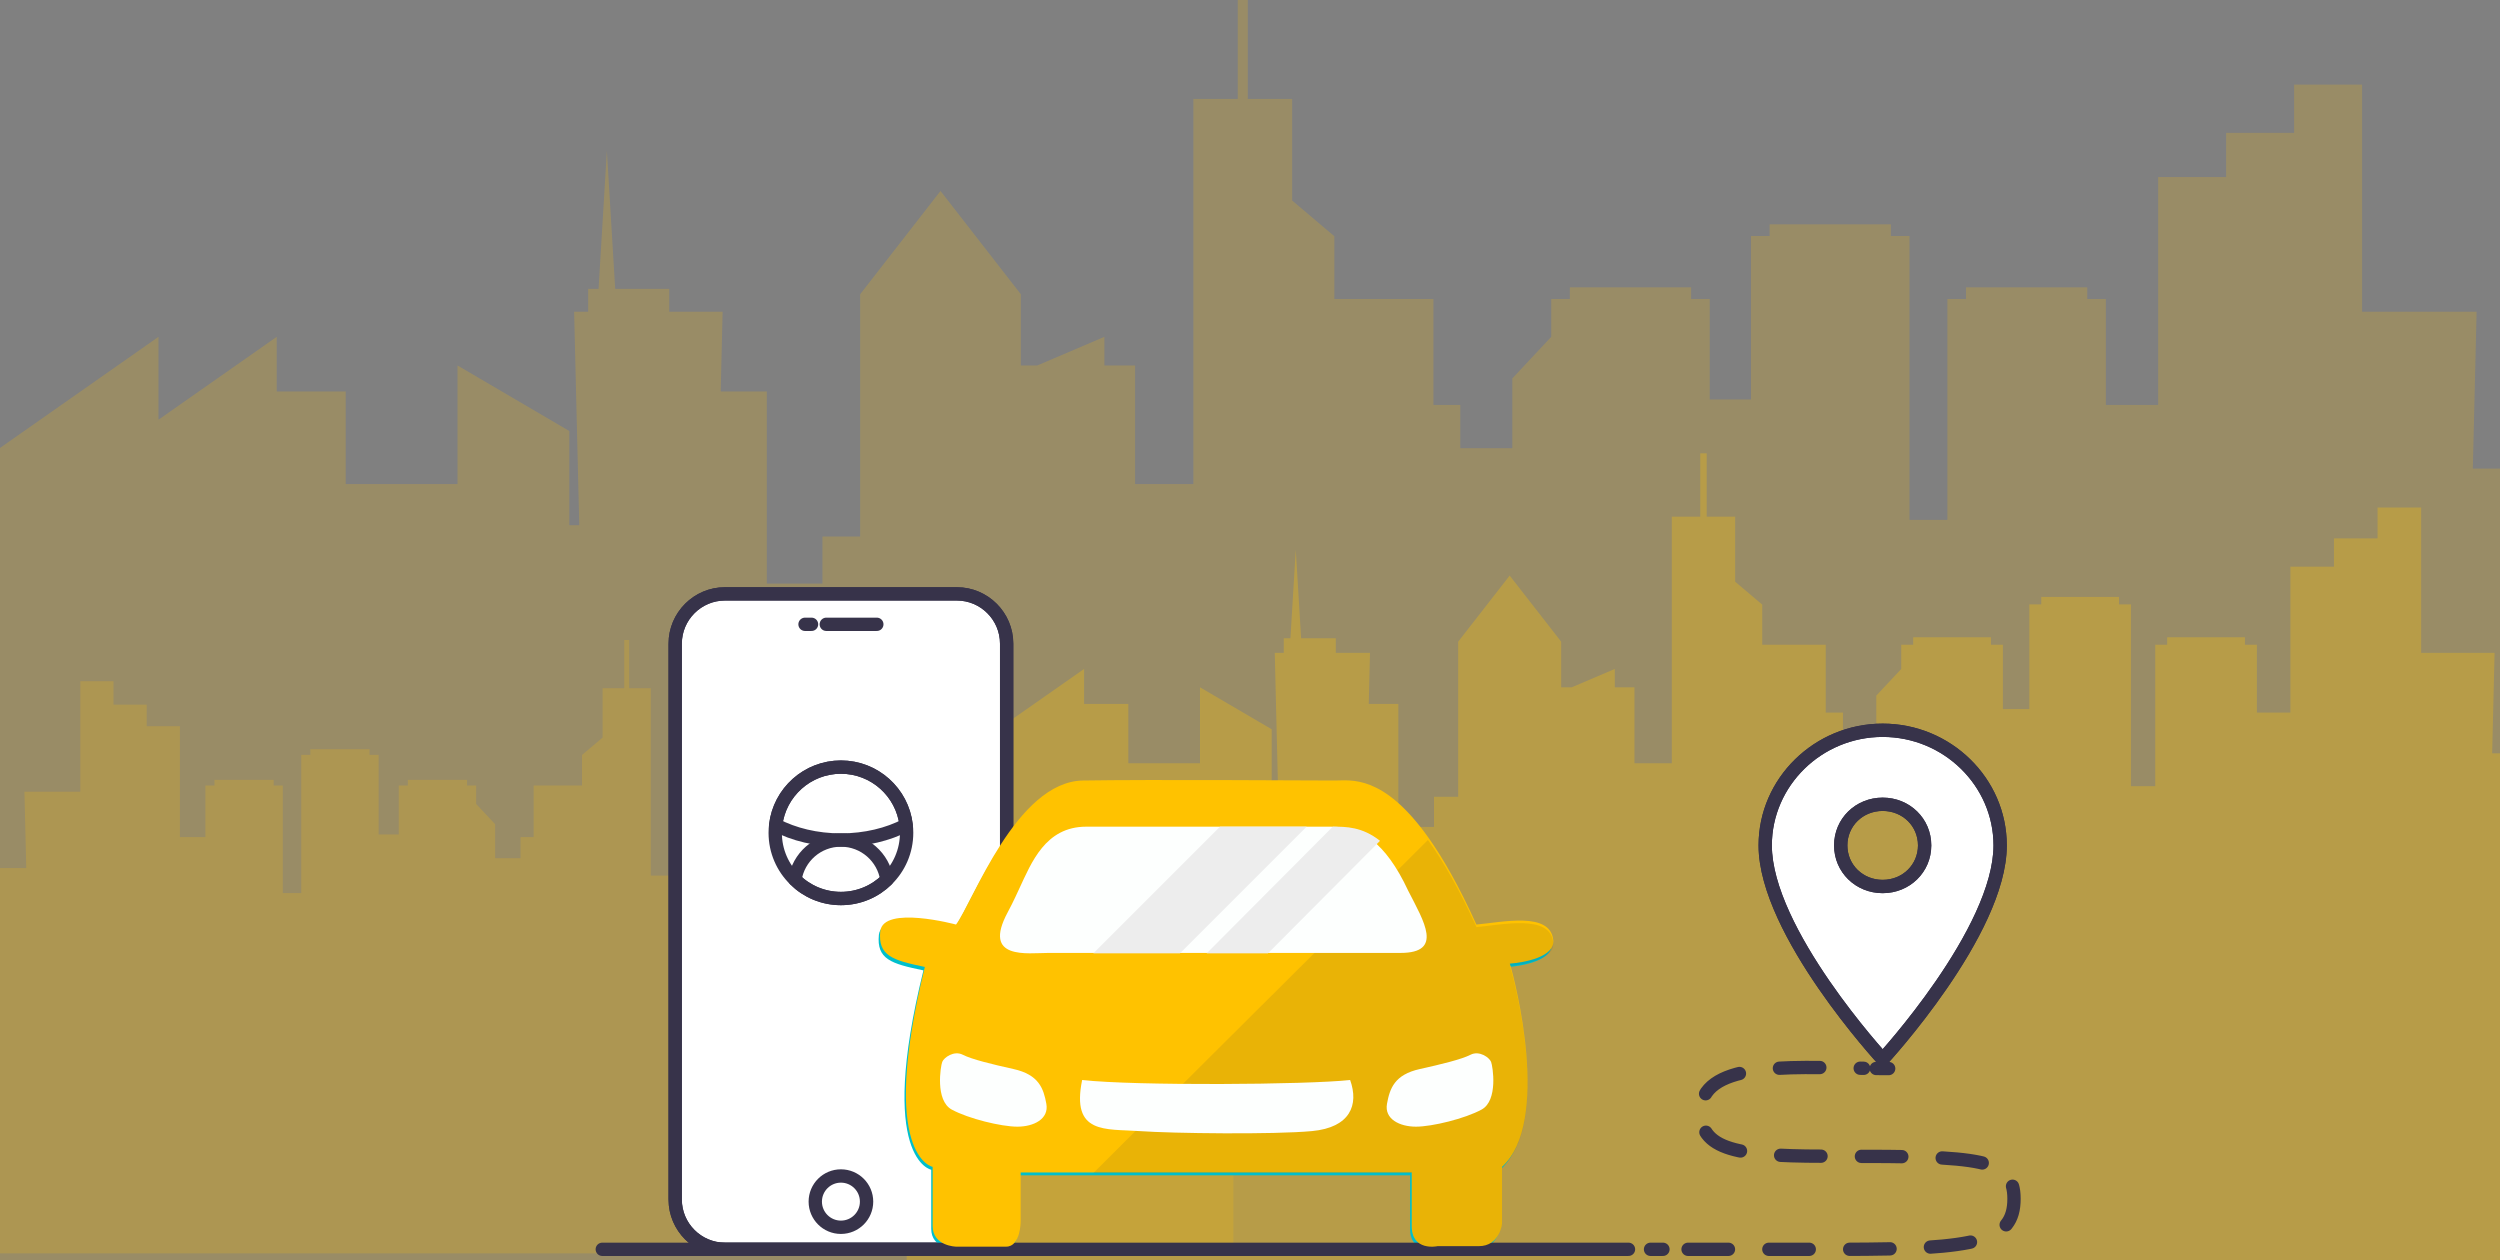 <svg width="375" height="189" viewBox="0 0 375 189" fill="none" xmlns="http://www.w3.org/2000/svg">
<rect x="0" y="0" width="375" height="189" fill="#808080" stroke="none"/>
<path fill-rule="evenodd" clip-rule="evenodd" d="M185.662 0V14.844H179.007V72.61H170.265V54.82H165.661V50.523L155.591 54.82H153.124V44.134L141.074 28.645L129.025 44.134V80.475H123.368V87.537H115.022V58.715H108.105L108.393 46.756H100.389V43.33H92.279L91.031 22.618L89.784 43.33H88.223V46.756H86.119L86.89 78.783H85.396V64.653L68.627 54.82V72.61H51.858V58.715H41.506V50.523L23.774 62.955V50.523L0 67.191V189H17.731H23.774H40.751H41.506H51.858H68.627H85.396H88.871H103.915H105.64H114.052H115.022H129.025H138.151H153.124H170.265H179.007H193.823H200.157H215.014H219.042H232.685H240.113H252.112H256.46H262.648H273.183H275.888H286.423H292.108H296.959H315.882H323.722H333.92H344.118H351.969H354.315H365.705H368.738H379V70.287H370.924L371.491 46.756H354.315V12.692H344.118V19.933H333.92V26.562H323.722V60.741H315.882V44.85H313.09V43.097H294.901V44.85H292.108V77.985H286.423V35.4H283.63V33.647H265.441V35.4H262.648V59.922H256.46V44.85H253.667V43.097H235.478V44.85H232.685V50.523L226.848 56.765V67.23H219.042V60.741H215.014V44.85H200.157V35.442L193.823 30.076V14.844H187.168V0H185.662Z" fill="#FFC200" fill-opacity="0.2"/>
<path fill-rule="evenodd" clip-rule="evenodd" d="M255.039 68V77.503H250.772V114.486H245.168V103.097H242.216V100.346L235.759 103.097H234.177V96.255L226.451 86.339L218.726 96.255V119.521H215.099V124.042H209.748V105.59H205.313L205.498 97.933H200.366V95.741H195.166L194.365 82.48L193.566 95.741H192.565V97.933H191.216L191.71 118.438H190.753V109.392L180.001 103.097V114.486H169.249V105.59H162.612V100.346L151.243 108.304V100.346L136 111.016V189H147.369H151.243H162.128H162.612H169.249H180.001H190.753H192.981H202.626H203.732H209.126H209.748H218.726H224.577H234.177H245.168H250.772H260.272H264.333H273.858H276.441H285.188H289.951H297.645H300.432H304.4H311.154H312.889H319.643H323.288H326.398H338.531H343.558H350.096H356.635H361.669H363.173H370.476H372.42H379V112.999H373.822L374.185 97.933H363.173V76.126H356.635V80.761H350.096V85.005H343.558V106.887H338.531V96.713H336.741V95.591H325.079V96.713H323.288V117.927H319.643V90.663H317.853V89.541H306.19V90.663H304.4V106.363H300.432V96.713H298.642V95.591H286.979V96.713H285.188V100.346L281.446 104.342V111.042H276.441V106.887H273.858V96.713H264.333V90.69L260.272 87.255V77.503H256.005V68H255.039Z" fill="#FFC200" fill-opacity="0.3"/>
<path fill-rule="evenodd" clip-rule="evenodd" d="M94.373 96V103.226H97.622V131.344H101.889V122.685H104.136V120.593L109.052 122.685H110.256V117.483L116.138 109.943L122.02 117.483V135.173H124.781V138.611H128.855V124.581H132.231L132.09 118.759H135.997V117.092H139.956L140.565 107.01L141.174 117.092H141.936V118.759H142.963L142.587 134.349H143.316V127.471L151.501 122.685V131.344H159.687V124.581H164.74V120.593L173.395 126.645V120.593L185 128.707V188H176.345H173.395H165.108H164.74H159.687H151.501H143.316H141.62H134.276H133.434H129.328H128.855H122.02H117.565H110.256H101.889H97.622H90.39H87.298H80.046H78.08H71.421H67.794H61.937H59.815H56.794H51.652H50.332H45.189H42.414H40.047H30.81H26.983H22.005H17.027H13.194H12.049H6.489H5.009H0V130.214H3.942L3.666 118.759H12.049V102.178H17.027V105.703H22.005V108.93H26.983V125.567H30.81V117.832H32.172V116.979H41.051V117.832H42.414V133.961H45.189V113.231H46.553V112.378H55.431V113.231H56.794V125.169H59.815V117.832H61.178V116.979H70.057V117.832H71.421V120.593L74.27 123.632V128.726H78.08V125.567H80.046V117.832H87.298V113.252L90.39 110.64V103.226H93.638V96H94.373Z" fill="#FFC200" fill-opacity="0.2"/>
<path fill-rule="evenodd" clip-rule="evenodd" d="M143.534 187.397H108.741C104.636 187.397 101.279 184.039 101.279 179.934V96.544C101.279 92.439 104.636 89.081 108.741 89.081H143.534C147.639 89.081 150.997 92.439 150.997 96.544V179.934C150.997 184.039 147.639 187.397 143.534 187.397Z" fill="white" stroke="#37334A" stroke-width="2" stroke-linecap="round" stroke-linejoin="round"/>
<path fill-rule="evenodd" clip-rule="evenodd" d="M143.534 187.397H108.741C104.636 187.397 101.279 184.039 101.279 179.934V96.544C101.279 92.439 104.636 89.081 108.741 89.081H143.534C147.639 89.081 150.997 92.439 150.997 96.544V179.934C150.997 184.039 147.639 187.397 143.534 187.397Z" stroke="#37334A" stroke-width="2" stroke-linecap="round" stroke-linejoin="round"/>
<path fill-rule="evenodd" clip-rule="evenodd" d="M129.985 180.244C129.985 182.369 128.262 184.091 126.138 184.091C124.013 184.091 122.291 182.369 122.291 180.244C122.291 178.119 124.013 176.397 126.138 176.397C128.262 176.397 129.985 178.119 129.985 180.244Z" stroke="#37334A" stroke-width="2" stroke-linecap="round" stroke-linejoin="round"/>
<path d="M123.944 93.646H131.522" stroke="#37334A" stroke-width="2" stroke-linecap="round" stroke-linejoin="round"/>
<path d="M120.754 93.646H121.728" stroke="#37334A" stroke-width="2" stroke-linecap="round" stroke-linejoin="round"/>
<path fill-rule="evenodd" clip-rule="evenodd" d="M232.728 141.549C232.289 137.206 225.044 138.876 221.202 139.21C210.677 115.991 203.161 117.661 199.987 117.661C196.812 117.661 172.256 117.494 162.234 117.661C152.21 117.828 145.696 135.869 143.19 139.21C143.19 139.21 132.311 136.287 131.831 140.213C131.468 143.888 133.669 144.556 138.513 145.558C131.497 173.957 139.682 175.46 139.682 175.46V184.314C139.682 187.32 143.19 187.397 143.19 187.397H150.707C152.88 187.397 152.88 183.645 152.88 183.645V176.295H211.513V184.314C211.513 188.156 215.355 187.32 215.355 187.32H221.536C224.709 187.32 225.044 183.98 225.044 183.98V175.46C232.394 168.778 227.048 147.73 226.213 145.057C228.385 144.89 232.982 144.064 232.728 141.549" fill="#00BFCC"/>
<path fill-rule="evenodd" clip-rule="evenodd" d="M151.225 136.868C151.983 135.503 152.971 133.357 152.971 133.357C154.809 129.515 156.904 124.172 163.085 124.172H199C202.174 124.172 207.018 123.839 211.695 133.694C214.034 138.205 217.041 142.882 210.526 142.882H157.405C154.231 142.882 147.332 143.984 151.225 136.868" fill="#FDFFFE"/>
<path fill-rule="evenodd" clip-rule="evenodd" d="M153.084 168.89C150.662 168.89 145.735 167.72 143.228 166.384C140.723 165.048 141.558 160.036 141.809 159.41C142.059 158.783 143.562 157.697 144.899 158.365C146.235 159.034 149.265 159.754 152.5 160.454C156.302 161.276 157.01 163.293 157.427 165.54C157.845 167.786 155.507 168.89 153.084 168.89" fill="#FDFFFE"/>
<path fill-rule="evenodd" clip-rule="evenodd" d="M196.469 169.403C190.789 169.904 175.755 169.737 170.743 169.403C165.732 169.068 160.553 169.904 162.224 162.22C170.076 163.054 195.801 162.888 202.148 162.22C203.485 165.727 202.148 168.901 196.469 169.403" fill="#FDFFFE"/>
<path fill-rule="evenodd" clip-rule="evenodd" d="M222.094 166.384C219.588 167.72 214.66 168.889 212.238 168.889C209.816 168.889 207.477 167.786 207.895 165.54C208.313 163.294 209.021 161.276 212.823 160.453C216.058 159.754 219.087 159.034 220.423 158.365C221.76 157.697 223.263 158.783 223.514 159.409C223.764 160.036 224.6 165.047 222.094 166.384" fill="#FDFFFE"/>
<path d="M90.342 187.397H244.272" stroke="#37334A" stroke-width="2" stroke-linecap="round" stroke-linejoin="round"/>
<path d="M247.58 187.397H249.442" stroke="#37334A" stroke-width="2" stroke-linecap="round" stroke-linejoin="round"/>
<path d="M253.209 187.397H276.247C296.895 187.397 302.101 186.171 302.101 179.807C302.101 173.737 297.04 173.444 275.925 173.444C261.752 173.444 255.1 173.01 255.1 166.791C255.1 159.302 267.726 160.033 279.547 160.244" stroke="#37334A" stroke-width="2" stroke-linecap="round" stroke-linejoin="round" stroke-dasharray="6.06 6.06"/>
<path d="M281.434 160.272C282.062 160.279 282.685 160.284 283.301 160.284" stroke="#37334A" stroke-width="2" stroke-linecap="round" stroke-linejoin="round"/>
<path fill-rule="evenodd" clip-rule="evenodd" d="M282.402 132.976C278.879 132.976 276.109 130.262 276.109 126.809C276.109 123.356 278.879 120.642 282.402 120.642C285.926 120.642 288.695 123.356 288.695 126.809C288.695 130.262 285.926 132.976 282.402 132.976ZM282.402 109.541C272.711 109.541 264.782 117.311 264.782 126.809C264.782 139.76 282.402 158.878 282.402 158.878C282.402 158.878 300.022 139.76 300.022 126.809C300.022 117.311 292.094 109.541 282.402 109.541Z" fill="white"/>
<path d="M282.402 158.878L281.667 159.556C281.856 159.761 282.123 159.878 282.402 159.878C282.682 159.878 282.948 159.761 283.138 159.556L282.402 158.878ZM282.402 131.976C279.412 131.976 277.109 129.691 277.109 126.809H275.109C275.109 130.833 278.345 133.976 282.402 133.976V131.976ZM277.109 126.809C277.109 123.927 279.412 121.642 282.402 121.642V119.642C278.346 119.642 275.109 122.785 275.109 126.809H277.109ZM282.402 121.642C285.393 121.642 287.695 123.927 287.695 126.809H289.695C289.695 122.785 286.459 119.642 282.402 119.642V121.642ZM287.695 126.809C287.695 129.691 285.393 131.976 282.402 131.976V133.976C286.459 133.976 289.695 130.833 289.695 126.809H287.695ZM282.402 108.541C272.178 108.541 263.782 116.74 263.782 126.809H265.782C265.782 117.883 273.244 110.541 282.402 110.541V108.541ZM263.782 126.809C263.782 130.253 264.948 134.028 266.626 137.699C268.31 141.384 270.547 145.04 272.769 148.267C274.992 151.497 277.214 154.316 278.879 156.326C279.712 157.332 280.407 158.137 280.894 158.691C281.138 158.969 281.33 159.183 281.462 159.329C281.527 159.402 281.578 159.458 281.613 159.496C281.63 159.515 281.643 159.53 281.652 159.54C281.657 159.545 281.66 159.548 281.663 159.551C281.664 159.552 281.665 159.553 281.666 159.554C281.666 159.555 281.666 159.555 281.666 159.555C281.667 159.555 281.667 159.556 282.402 158.878C283.138 158.2 283.138 158.2 283.138 158.2C283.138 158.2 283.137 158.2 283.137 158.2C283.137 158.199 283.136 158.199 283.135 158.198C283.133 158.196 283.131 158.192 283.127 158.188C283.119 158.18 283.107 158.166 283.091 158.149C283.059 158.114 283.01 158.061 282.947 157.99C282.821 157.85 282.634 157.642 282.396 157.371C281.92 156.829 281.238 156.039 280.419 155.05C278.781 153.072 276.597 150.301 274.416 147.133C272.233 143.962 270.064 140.41 268.445 136.867C266.819 133.311 265.782 129.84 265.782 126.809H263.782ZM282.402 158.878C283.138 159.556 283.138 159.555 283.138 159.555C283.138 159.555 283.138 159.555 283.139 159.554C283.14 159.553 283.14 159.552 283.142 159.551C283.144 159.548 283.148 159.545 283.152 159.54C283.161 159.53 283.174 159.515 283.192 159.496C283.226 159.458 283.277 159.402 283.343 159.329C283.475 159.183 283.667 158.969 283.91 158.691C284.398 158.137 285.093 157.332 285.926 156.326C287.591 154.316 289.812 151.497 292.036 148.267C294.258 145.04 296.494 141.384 298.179 137.699C299.857 134.028 301.022 130.253 301.022 126.809H299.022C299.022 129.84 297.985 133.311 296.36 136.867C294.74 140.41 292.572 143.962 290.389 147.133C288.207 150.301 286.024 153.072 284.385 155.05C283.566 156.039 282.884 156.829 282.408 157.371C282.17 157.642 281.984 157.85 281.857 157.99C281.794 158.061 281.746 158.114 281.714 158.149C281.698 158.166 281.686 158.18 281.678 158.188C281.674 158.192 281.671 158.196 281.669 158.198C281.668 158.199 281.668 158.199 281.667 158.2C281.667 158.2 281.667 158.2 281.667 158.2C281.667 158.2 281.667 158.2 282.402 158.878ZM301.022 126.809C301.022 116.74 292.627 108.541 282.402 108.541V110.541C291.561 110.541 299.022 117.883 299.022 126.809H301.022Z" fill="#37334A"/>
<path d="M282.402 158.878L281.667 159.556C281.856 159.761 282.123 159.878 282.402 159.878C282.682 159.878 282.948 159.761 283.138 159.556L282.402 158.878ZM282.402 131.976C279.412 131.976 277.109 129.691 277.109 126.809H275.109C275.109 130.833 278.345 133.976 282.402 133.976V131.976ZM277.109 126.809C277.109 123.927 279.412 121.642 282.402 121.642V119.642C278.346 119.642 275.109 122.785 275.109 126.809H277.109ZM282.402 121.642C285.393 121.642 287.695 123.927 287.695 126.809H289.695C289.695 122.785 286.459 119.642 282.402 119.642V121.642ZM287.695 126.809C287.695 129.691 285.393 131.976 282.402 131.976V133.976C286.459 133.976 289.695 130.833 289.695 126.809H287.695ZM282.402 108.541C272.178 108.541 263.782 116.74 263.782 126.809H265.782C265.782 117.883 273.244 110.541 282.402 110.541V108.541ZM263.782 126.809C263.782 130.253 264.948 134.028 266.626 137.699C268.31 141.384 270.547 145.04 272.769 148.267C274.992 151.497 277.214 154.316 278.879 156.326C279.712 157.332 280.407 158.137 280.894 158.691C281.138 158.969 281.33 159.183 281.462 159.329C281.527 159.402 281.578 159.458 281.613 159.496C281.63 159.515 281.643 159.53 281.652 159.54C281.657 159.545 281.66 159.548 281.663 159.551C281.664 159.552 281.665 159.553 281.666 159.554C281.666 159.555 281.666 159.555 281.666 159.555C281.667 159.555 281.667 159.556 282.402 158.878C283.138 158.2 283.138 158.2 283.138 158.2C283.138 158.2 283.137 158.2 283.137 158.2C283.137 158.199 283.136 158.199 283.135 158.198C283.133 158.196 283.131 158.192 283.127 158.188C283.119 158.18 283.107 158.166 283.091 158.149C283.059 158.114 283.01 158.061 282.947 157.99C282.821 157.85 282.634 157.642 282.396 157.371C281.92 156.829 281.238 156.039 280.419 155.05C278.781 153.072 276.597 150.301 274.416 147.133C272.233 143.962 270.064 140.41 268.445 136.867C266.819 133.311 265.782 129.84 265.782 126.809H263.782ZM282.402 158.878C283.138 159.556 283.138 159.555 283.138 159.555C283.138 159.555 283.138 159.555 283.139 159.554C283.14 159.553 283.14 159.552 283.142 159.551C283.144 159.548 283.148 159.545 283.152 159.54C283.161 159.53 283.174 159.515 283.192 159.496C283.226 159.458 283.277 159.402 283.343 159.329C283.475 159.183 283.667 158.969 283.91 158.691C284.398 158.137 285.093 157.332 285.926 156.326C287.591 154.316 289.812 151.497 292.036 148.267C294.258 145.04 296.494 141.384 298.179 137.699C299.857 134.028 301.022 130.253 301.022 126.809H299.022C299.022 129.84 297.985 133.311 296.36 136.867C294.74 140.41 292.572 143.962 290.389 147.133C288.207 150.301 286.024 153.072 284.385 155.05C283.566 156.039 282.884 156.829 282.408 157.371C282.17 157.642 281.984 157.85 281.857 157.99C281.794 158.061 281.746 158.114 281.714 158.149C281.698 158.166 281.686 158.18 281.678 158.188C281.674 158.192 281.671 158.196 281.669 158.198C281.668 158.199 281.668 158.199 281.667 158.2C281.667 158.2 281.667 158.2 281.667 158.2C281.667 158.2 281.667 158.2 282.402 158.878ZM301.022 126.809C301.022 116.74 292.627 108.541 282.402 108.541V110.541C291.561 110.541 299.022 117.883 299.022 126.809H301.022Z" fill="#37334A"/>
<path fill-rule="evenodd" clip-rule="evenodd" d="M135.994 124.922C135.994 127.676 134.863 130.172 133.037 131.956C131.258 133.704 128.825 134.778 126.138 134.778C123.456 134.778 121.018 133.704 119.244 131.956C117.413 130.172 116.282 127.676 116.282 124.922C116.282 124.522 116.308 124.129 116.354 123.744C116.936 118.858 121.096 115.066 126.138 115.066C131.186 115.066 135.346 118.858 135.922 123.75C135.968 124.134 135.994 124.522 135.994 124.922Z" stroke="#37334A" stroke-width="2" stroke-linecap="round" stroke-linejoin="round"/>
<path fill-rule="evenodd" clip-rule="evenodd" d="M135.921 123.75C133.208 125.166 129.816 126.006 126.138 126.006C122.46 126.006 119.067 125.166 116.354 123.745C116.935 118.858 121.095 115.066 126.138 115.066C131.185 115.066 135.345 118.858 135.921 123.75Z" stroke="#37334A" stroke-width="2" stroke-linecap="round" stroke-linejoin="round"/>
<path fill-rule="evenodd" clip-rule="evenodd" d="M133.037 131.956C131.258 133.704 128.825 134.778 126.138 134.778C123.456 134.778 121.018 133.704 119.244 131.956C119.736 128.589 122.636 126.006 126.138 126.006C129.639 126.006 132.539 128.589 133.037 131.956Z" stroke="#37334A" stroke-width="2" stroke-linecap="round" stroke-linejoin="round"/>
<path fill-rule="evenodd" clip-rule="evenodd" d="M232.99 141.027C232.554 136.668 225.305 138.346 221.46 138.682C218.834 132.877 216.401 128.623 214.167 125.512C207.453 116.127 202.618 117.075 200.235 117.075C197.056 117.075 172.49 116.906 162.459 117.075C152.429 117.237 145.914 135.327 143.406 138.682C143.406 138.682 132.517 135.751 132.038 139.686C131.678 143.372 133.88 144.039 138.727 145.042C131.708 173.523 139.897 175.032 139.897 175.032V183.905C139.897 186.924 143.406 186.998 143.406 186.998H150.929C153.101 186.998 153.101 183.238 153.101 183.238V175.867H211.765V183.905C211.765 187.759 215.611 186.924 215.611 186.924H221.796C224.969 186.924 225.305 183.574 225.305 183.574V175.032C232.66 168.328 227.309 147.225 226.475 144.544C228.647 144.376 233.245 143.546 232.99 141.027" fill="#FFC200"/>
<path opacity="0.1" fill-rule="evenodd" clip-rule="evenodd" d="M226.482 144.881C227.315 147.541 232.66 168.476 225.313 175.127V183.602C225.313 183.602 224.978 186.924 221.808 186.924H215.63C215.63 186.924 211.789 187.753 211.789 183.93V175.956H164L170.793 169.194L170.893 169.095L177.394 162.624L214.189 126C216.42 129.087 218.85 133.306 221.472 139.066C225.313 138.732 232.555 137.068 232.99 141.392C233.245 143.891 228.652 144.714 226.482 144.881" fill="#242E42"/>
<path fill-rule="evenodd" clip-rule="evenodd" d="M210.082 142.938H157.295C154.137 142.938 147.284 144.052 151.152 136.85C151.906 135.471 152.889 133.299 152.889 133.299C154.712 129.409 156.795 124.001 162.939 124.001H198.97C200.867 123.994 203.309 124.001 205.929 126.116C207.66 127.507 209.464 129.818 211.245 133.639C213.574 138.203 216.559 142.938 210.082 142.938" fill="#FDFFFE"/>
<path fill-rule="evenodd" clip-rule="evenodd" d="M196 124L177 143H164L183.001 124H196Z" fill="#EDEDED"/>
<path fill-rule="evenodd" clip-rule="evenodd" d="M207 126.123L190.195 143H181L199.918 124.001C201.849 123.994 204.333 124.001 207 126.123" fill="#EDEDED"/>
<path fill-rule="evenodd" clip-rule="evenodd" d="M152.609 169C150.187 169 145.261 167.802 142.755 166.432C140.25 165.063 141.085 159.927 141.336 159.285C141.586 158.643 143.089 157.53 144.425 158.215C145.762 158.9 148.791 159.638 152.025 160.355C155.827 161.198 156.533 163.265 156.951 165.567C157.369 167.869 155.031 169 152.609 169" fill="#FDFFFE"/>
<path fill-rule="evenodd" clip-rule="evenodd" d="M196.8 169.663C191.082 170.197 175.945 170.019 170.9 169.663C165.853 169.306 160.64 170.197 162.322 162C170.227 162.89 196.128 162.713 202.519 162C203.865 165.742 202.519 169.128 196.8 169.663" fill="#FDFFFE"/>
<path fill-rule="evenodd" clip-rule="evenodd" d="M222.245 166.432C219.74 167.802 214.813 169 212.39 169C209.969 169 207.631 167.869 208.049 165.567C208.467 163.266 209.174 161.198 212.976 160.355C216.21 159.638 219.238 158.9 220.574 158.215C221.911 157.53 223.414 158.643 223.664 159.285C223.915 159.927 224.75 165.063 222.245 166.432" fill="#FDFFFE"/>
</svg>
